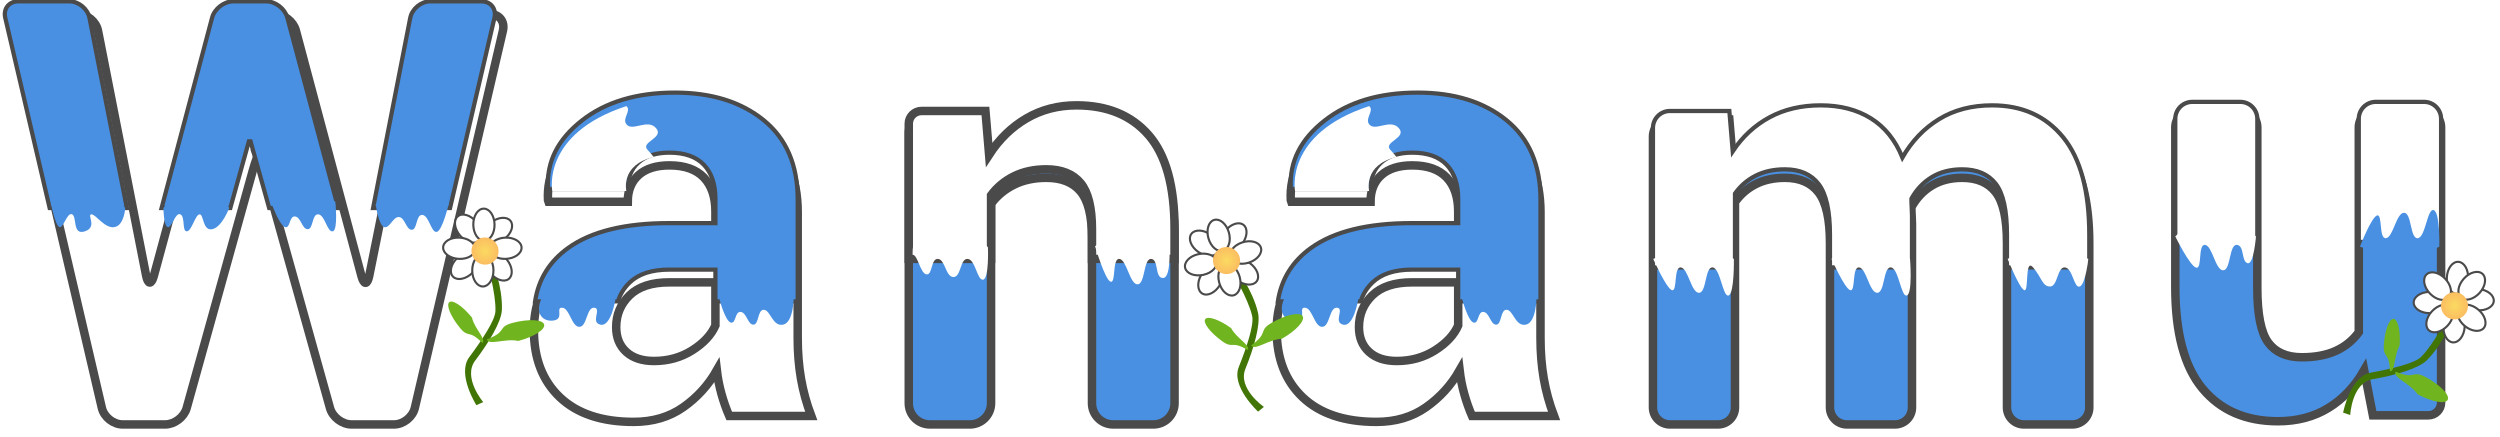 <?xml version="1.0" encoding="UTF-8" standalone="no"?>
<svg width="589px" height="103px" viewBox="0 0 589 103" version="1.1" xmlns="http://www.w3.org/2000/svg" xmlns:xlink="http://www.w3.org/1999/xlink" xmlns:sketch="http://www.bohemiancoding.com/sketch/ns">
    <!-- Generator: Sketch 3.3.2 (12043) - http://www.bohemiancoding.com/sketch -->
    <title>Wanamu</title>
    <desc>Created with Sketch.</desc>
    <defs>
        <filter x="-50%" y="-50%" width="200%" height="200%" filterUnits="objectBoundingBox" id="filter-1">
            <feOffset dx="2" dy="2" in="SourceAlpha" result="shadowOffsetOuter1"></feOffset>
            <feGaussianBlur stdDeviation="1" in="shadowOffsetOuter1" result="shadowBlurOuter1"></feGaussianBlur>
            <feColorMatrix values="0 0 0 0 0   0 0 0 0 0   0 0 0 0 0  0 0 0 0.084 0" in="shadowBlurOuter1" type="matrix" result="shadowMatrixOuter1"></feColorMatrix>
            <feMerge>
                <feMergeNode in="shadowMatrixOuter1"></feMergeNode>
                <feMergeNode in="SourceGraphic"></feMergeNode>
            </feMerge>
        </filter>
        <filter x="-50%" y="-50%" width="200%" height="200%" filterUnits="objectBoundingBox" id="filter-2">
            <feOffset dx="0" dy="-1" in="SourceAlpha" result="shadowOffsetInner1"></feOffset>
            <feGaussianBlur stdDeviation="0" in="shadowOffsetInner1" result="shadowBlurInner1"></feGaussianBlur>
            <feComposite in="shadowBlurInner1" in2="SourceAlpha" operator="arithmetic" k2="-1" k3="1" result="shadowInnerInner1"></feComposite>
            <feColorMatrix values="0 0 0 0 0   0 0 0 0 0   0 0 0 0 0  0 0 0 0.084 0" in="shadowInnerInner1" type="matrix" result="shadowMatrixInner1"></feColorMatrix>
            <feMerge>
                <feMergeNode in="SourceGraphic"></feMergeNode>
                <feMergeNode in="shadowMatrixInner1"></feMergeNode>
            </feMerge>
        </filter>
        <filter x="-50%" y="-50%" width="200%" height="200%" filterUnits="objectBoundingBox" id="filter-3">
            <feOffset dx="0" dy="-1" in="SourceAlpha" result="shadowOffsetInner1"></feOffset>
            <feGaussianBlur stdDeviation="0" in="shadowOffsetInner1" result="shadowBlurInner1"></feGaussianBlur>
            <feComposite in="shadowBlurInner1" in2="SourceAlpha" operator="arithmetic" k2="-1" k3="1" result="shadowInnerInner1"></feComposite>
            <feColorMatrix values="0 0 0 0 0   0 0 0 0 0   0 0 0 0 0  0 0 0 0.084 0" in="shadowInnerInner1" type="matrix" result="shadowMatrixInner1"></feColorMatrix>
            <feMerge>
                <feMergeNode in="SourceGraphic"></feMergeNode>
                <feMergeNode in="shadowMatrixInner1"></feMergeNode>
            </feMerge>
        </filter>
        <filter x="-50%" y="-50%" width="200%" height="200%" filterUnits="objectBoundingBox" id="filter-4">
            <feOffset dx="0" dy="-1" in="SourceAlpha" result="shadowOffsetInner1"></feOffset>
            <feGaussianBlur stdDeviation="0" in="shadowOffsetInner1" result="shadowBlurInner1"></feGaussianBlur>
            <feComposite in="shadowBlurInner1" in2="SourceAlpha" operator="arithmetic" k2="-1" k3="1" result="shadowInnerInner1"></feComposite>
            <feColorMatrix values="0 0 0 0 0   0 0 0 0 0   0 0 0 0 0  0 0 0 0.084 0" in="shadowInnerInner1" type="matrix" result="shadowMatrixInner1"></feColorMatrix>
            <feMerge>
                <feMergeNode in="SourceGraphic"></feMergeNode>
                <feMergeNode in="shadowMatrixInner1"></feMergeNode>
            </feMerge>
        </filter>
        <filter x="-50%" y="-50%" width="200%" height="200%" filterUnits="objectBoundingBox" id="filter-5">
            <feOffset dx="0" dy="-1" in="SourceAlpha" result="shadowOffsetInner1"></feOffset>
            <feGaussianBlur stdDeviation="0" in="shadowOffsetInner1" result="shadowBlurInner1"></feGaussianBlur>
            <feComposite in="shadowBlurInner1" in2="SourceAlpha" operator="arithmetic" k2="-1" k3="1" result="shadowInnerInner1"></feComposite>
            <feColorMatrix values="0 0 0 0 0   0 0 0 0 0   0 0 0 0 0  0 0 0 0.084 0" in="shadowInnerInner1" type="matrix" result="shadowMatrixInner1"></feColorMatrix>
            <feMerge>
                <feMergeNode in="SourceGraphic"></feMergeNode>
                <feMergeNode in="shadowMatrixInner1"></feMergeNode>
            </feMerge>
        </filter>
        <filter x="-50%" y="-50%" width="200%" height="200%" filterUnits="objectBoundingBox" id="filter-6">
            <feOffset dx="0" dy="-1" in="SourceAlpha" result="shadowOffsetInner1"></feOffset>
            <feGaussianBlur stdDeviation="0" in="shadowOffsetInner1" result="shadowBlurInner1"></feGaussianBlur>
            <feComposite in="shadowBlurInner1" in2="SourceAlpha" operator="arithmetic" k2="-1" k3="1" result="shadowInnerInner1"></feComposite>
            <feColorMatrix values="0 0 0 0 0   0 0 0 0 0   0 0 0 0 0  0 0 0 0.084 0" in="shadowInnerInner1" type="matrix" result="shadowMatrixInner1"></feColorMatrix>
            <feMerge>
                <feMergeNode in="SourceGraphic"></feMergeNode>
                <feMergeNode in="shadowMatrixInner1"></feMergeNode>
            </feMerge>
        </filter>
        <filter x="-50%" y="-50%" width="200%" height="200%" filterUnits="objectBoundingBox" id="filter-7">
            <feOffset dx="0" dy="2" in="SourceAlpha" result="shadowOffsetOuter1"></feOffset>
            <feGaussianBlur stdDeviation="1" in="shadowOffsetOuter1" result="shadowBlurOuter1"></feGaussianBlur>
            <feColorMatrix values="0 0 0 0 0   0 0 0 0 0   0 0 0 0 0  0 0 0 0.166 0" in="shadowBlurOuter1" type="matrix" result="shadowMatrixOuter1"></feColorMatrix>
            <feMerge>
                <feMergeNode in="shadowMatrixOuter1"></feMergeNode>
                <feMergeNode in="SourceGraphic"></feMergeNode>
            </feMerge>
        </filter>
        <filter x="-50%" y="-50%" width="200%" height="200%" filterUnits="objectBoundingBox" id="filter-8">
            <feOffset dx="0" dy="-1" in="SourceAlpha" result="shadowOffsetInner1"></feOffset>
            <feGaussianBlur stdDeviation="0" in="shadowOffsetInner1" result="shadowBlurInner1"></feGaussianBlur>
            <feComposite in="shadowBlurInner1" in2="SourceAlpha" operator="arithmetic" k2="-1" k3="1" result="shadowInnerInner1"></feComposite>
            <feColorMatrix values="0 0 0 0 0   0 0 0 0 0   0 0 0 0 0  0 0 0 0.084 0" in="shadowInnerInner1" type="matrix" result="shadowMatrixInner1"></feColorMatrix>
            <feMerge>
                <feMergeNode in="SourceGraphic"></feMergeNode>
                <feMergeNode in="shadowMatrixInner1"></feMergeNode>
            </feMerge>
        </filter>
        <filter x="-50%" y="-50%" width="200%" height="200%" filterUnits="objectBoundingBox" id="filter-9">
            <feOffset dx="0" dy="-1" in="SourceAlpha" result="shadowOffsetInner1"></feOffset>
            <feGaussianBlur stdDeviation="0" in="shadowOffsetInner1" result="shadowBlurInner1"></feGaussianBlur>
            <feComposite in="shadowBlurInner1" in2="SourceAlpha" operator="arithmetic" k2="-1" k3="1" result="shadowInnerInner1"></feComposite>
            <feColorMatrix values="0 0 0 0 0   0 0 0 0 0   0 0 0 0 0  0 0 0 0.084 0" in="shadowInnerInner1" type="matrix" result="shadowMatrixInner1"></feColorMatrix>
            <feMerge>
                <feMergeNode in="SourceGraphic"></feMergeNode>
                <feMergeNode in="shadowMatrixInner1"></feMergeNode>
            </feMerge>
        </filter>
        <filter x="-50%" y="-50%" width="200%" height="200%" filterUnits="objectBoundingBox" id="filter-10">
            <feOffset dx="0" dy="-1" in="SourceAlpha" result="shadowOffsetInner1"></feOffset>
            <feGaussianBlur stdDeviation="0" in="shadowOffsetInner1" result="shadowBlurInner1"></feGaussianBlur>
            <feComposite in="shadowBlurInner1" in2="SourceAlpha" operator="arithmetic" k2="-1" k3="1" result="shadowInnerInner1"></feComposite>
            <feColorMatrix values="0 0 0 0 0   0 0 0 0 0   0 0 0 0 0  0 0 0 0.084 0" in="shadowInnerInner1" type="matrix" result="shadowMatrixInner1"></feColorMatrix>
            <feMerge>
                <feMergeNode in="SourceGraphic"></feMergeNode>
                <feMergeNode in="shadowMatrixInner1"></feMergeNode>
            </feMerge>
        </filter>
        <filter x="-50%" y="-50%" width="200%" height="200%" filterUnits="objectBoundingBox" id="filter-11">
            <feOffset dx="0" dy="2" in="SourceAlpha" result="shadowOffsetOuter1"></feOffset>
            <feGaussianBlur stdDeviation="1" in="shadowOffsetOuter1" result="shadowBlurOuter1"></feGaussianBlur>
            <feColorMatrix values="0 0 0 0 0   0 0 0 0 0   0 0 0 0 0  0 0 0 0.166 0" in="shadowBlurOuter1" type="matrix" result="shadowMatrixOuter1"></feColorMatrix>
            <feMerge>
                <feMergeNode in="shadowMatrixOuter1"></feMergeNode>
                <feMergeNode in="SourceGraphic"></feMergeNode>
            </feMerge>
        </filter>
        <filter x="-50%" y="-50%" width="200%" height="200%" filterUnits="objectBoundingBox" id="filter-12">
            <feOffset dx="0" dy="-1" in="SourceAlpha" result="shadowOffsetInner1"></feOffset>
            <feGaussianBlur stdDeviation="0" in="shadowOffsetInner1" result="shadowBlurInner1"></feGaussianBlur>
            <feComposite in="shadowBlurInner1" in2="SourceAlpha" operator="arithmetic" k2="-1" k3="1" result="shadowInnerInner1"></feComposite>
            <feColorMatrix values="0 0 0 0 0   0 0 0 0 0   0 0 0 0 0  0 0 0 0.084 0" in="shadowInnerInner1" type="matrix" result="shadowMatrixInner1"></feColorMatrix>
            <feMerge>
                <feMergeNode in="SourceGraphic"></feMergeNode>
                <feMergeNode in="shadowMatrixInner1"></feMergeNode>
            </feMerge>
        </filter>
        <filter x="-50%" y="-50%" width="200%" height="200%" filterUnits="objectBoundingBox" id="filter-13">
            <feOffset dx="0" dy="-1" in="SourceAlpha" result="shadowOffsetInner1"></feOffset>
            <feGaussianBlur stdDeviation="0" in="shadowOffsetInner1" result="shadowBlurInner1"></feGaussianBlur>
            <feComposite in="shadowBlurInner1" in2="SourceAlpha" operator="arithmetic" k2="-1" k3="1" result="shadowInnerInner1"></feComposite>
            <feColorMatrix values="0 0 0 0 0   0 0 0 0 0   0 0 0 0 0  0 0 0 0.084 0" in="shadowInnerInner1" type="matrix" result="shadowMatrixInner1"></feColorMatrix>
            <feMerge>
                <feMergeNode in="SourceGraphic"></feMergeNode>
                <feMergeNode in="shadowMatrixInner1"></feMergeNode>
            </feMerge>
        </filter>
        <filter x="-50%" y="-50%" width="200%" height="200%" filterUnits="objectBoundingBox" id="filter-14">
            <feOffset dx="0" dy="-1" in="SourceAlpha" result="shadowOffsetInner1"></feOffset>
            <feGaussianBlur stdDeviation="0" in="shadowOffsetInner1" result="shadowBlurInner1"></feGaussianBlur>
            <feComposite in="shadowBlurInner1" in2="SourceAlpha" operator="arithmetic" k2="-1" k3="1" result="shadowInnerInner1"></feComposite>
            <feColorMatrix values="0 0 0 0 0   0 0 0 0 0   0 0 0 0 0  0 0 0 0.084 0" in="shadowInnerInner1" type="matrix" result="shadowMatrixInner1"></feColorMatrix>
            <feMerge>
                <feMergeNode in="SourceGraphic"></feMergeNode>
                <feMergeNode in="shadowMatrixInner1"></feMergeNode>
            </feMerge>
        </filter>
        <filter x="-50%" y="-50%" width="200%" height="200%" filterUnits="objectBoundingBox" id="filter-15">
            <feOffset dx="0" dy="2" in="SourceAlpha" result="shadowOffsetOuter1"></feOffset>
            <feGaussianBlur stdDeviation="1" in="shadowOffsetOuter1" result="shadowBlurOuter1"></feGaussianBlur>
            <feColorMatrix values="0 0 0 0 0   0 0 0 0 0   0 0 0 0 0  0 0 0 0.166 0" in="shadowBlurOuter1" type="matrix" result="shadowMatrixOuter1"></feColorMatrix>
            <feMerge>
                <feMergeNode in="shadowMatrixOuter1"></feMergeNode>
                <feMergeNode in="SourceGraphic"></feMergeNode>
            </feMerge>
        </filter>
        <filter x="-50%" y="-50%" width="200%" height="200%" filterUnits="objectBoundingBox" id="filter-16">
            <feOffset dx="0" dy="-2" in="SourceAlpha" result="shadowOffsetInner1"></feOffset>
            <feGaussianBlur stdDeviation="0" in="shadowOffsetInner1" result="shadowBlurInner1"></feGaussianBlur>
            <feComposite in="shadowBlurInner1" in2="SourceAlpha" operator="arithmetic" k2="-1" k3="1" result="shadowInnerInner1"></feComposite>
            <feColorMatrix values="0 0 0 0 0   0 0 0 0 0   0 0 0 0 0  0 0 0 0.166 0" in="shadowInnerInner1" type="matrix" result="shadowMatrixInner1"></feColorMatrix>
            <feMerge>
                <feMergeNode in="SourceGraphic"></feMergeNode>
                <feMergeNode in="shadowMatrixInner1"></feMergeNode>
            </feMerge>
        </filter>
        <filter x="-50%" y="-50%" width="200%" height="200%" filterUnits="objectBoundingBox" id="filter-17">
            <feOffset dx="0" dy="-2" in="SourceAlpha" result="shadowOffsetInner1"></feOffset>
            <feGaussianBlur stdDeviation="0" in="shadowOffsetInner1" result="shadowBlurInner1"></feGaussianBlur>
            <feComposite in="shadowBlurInner1" in2="SourceAlpha" operator="arithmetic" k2="-1" k3="1" result="shadowInnerInner1"></feComposite>
            <feColorMatrix values="0 0 0 0 0   0 0 0 0 0   0 0 0 0 0  0 0 0 0.166 0" in="shadowInnerInner1" type="matrix" result="shadowMatrixInner1"></feColorMatrix>
            <feMerge>
                <feMergeNode in="SourceGraphic"></feMergeNode>
                <feMergeNode in="shadowMatrixInner1"></feMergeNode>
            </feMerge>
        </filter>
        <filter x="-50%" y="-50%" width="200%" height="200%" filterUnits="objectBoundingBox" id="filter-18">
            <feOffset dx="0" dy="2" in="SourceAlpha" result="shadowOffsetOuter1"></feOffset>
            <feGaussianBlur stdDeviation="1" in="shadowOffsetOuter1" result="shadowBlurOuter1"></feGaussianBlur>
            <feColorMatrix values="0 0 0 0 0   0 0 0 0 0   0 0 0 0 0  0 0 0 0.166 0" in="shadowBlurOuter1" type="matrix" result="shadowMatrixOuter1"></feColorMatrix>
            <feMerge>
                <feMergeNode in="shadowMatrixOuter1"></feMergeNode>
                <feMergeNode in="SourceGraphic"></feMergeNode>
            </feMerge>
        </filter>
        <filter x="-50%" y="-50%" width="200%" height="200%" filterUnits="objectBoundingBox" id="filter-19">
            <feOffset dx="0" dy="-1" in="SourceAlpha" result="shadowOffsetInner1"></feOffset>
            <feGaussianBlur stdDeviation="0" in="shadowOffsetInner1" result="shadowBlurInner1"></feGaussianBlur>
            <feComposite in="shadowBlurInner1" in2="SourceAlpha" operator="arithmetic" k2="-1" k3="1" result="shadowInnerInner1"></feComposite>
            <feColorMatrix values="0 0 0 0 0   0 0 0 0 0   0 0 0 0 0  0 0 0 0.35 0" in="shadowInnerInner1" type="matrix" result="shadowMatrixInner1"></feColorMatrix>
            <feMerge>
                <feMergeNode in="SourceGraphic"></feMergeNode>
                <feMergeNode in="shadowMatrixInner1"></feMergeNode>
            </feMerge>
        </filter>
        <filter x="-50%" y="-50%" width="200%" height="200%" filterUnits="objectBoundingBox" id="filter-20">
            <feOffset dx="0" dy="-1" in="SourceAlpha" result="shadowOffsetInner1"></feOffset>
            <feGaussianBlur stdDeviation="0" in="shadowOffsetInner1" result="shadowBlurInner1"></feGaussianBlur>
            <feComposite in="shadowBlurInner1" in2="SourceAlpha" operator="arithmetic" k2="-1" k3="1" result="shadowInnerInner1"></feComposite>
            <feColorMatrix values="0 0 0 0 0   0 0 0 0 0   0 0 0 0 0  0 0 0 0.35 0" in="shadowInnerInner1" type="matrix" result="shadowMatrixInner1"></feColorMatrix>
            <feMerge>
                <feMergeNode in="SourceGraphic"></feMergeNode>
                <feMergeNode in="shadowMatrixInner1"></feMergeNode>
            </feMerge>
        </filter>
        <filter x="-50%" y="-50%" width="200%" height="200%" filterUnits="objectBoundingBox" id="filter-21">
            <feOffset dx="0" dy="-1" in="SourceAlpha" result="shadowOffsetInner1"></feOffset>
            <feGaussianBlur stdDeviation="0" in="shadowOffsetInner1" result="shadowBlurInner1"></feGaussianBlur>
            <feComposite in="shadowBlurInner1" in2="SourceAlpha" operator="arithmetic" k2="-1" k3="1" result="shadowInnerInner1"></feComposite>
            <feColorMatrix values="0 0 0 0 0   0 0 0 0 0   0 0 0 0 0  0 0 0 0.35 0" in="shadowInnerInner1" type="matrix" result="shadowMatrixInner1"></feColorMatrix>
            <feMerge>
                <feMergeNode in="SourceGraphic"></feMergeNode>
                <feMergeNode in="shadowMatrixInner1"></feMergeNode>
            </feMerge>
        </filter>
        <filter x="-50%" y="-50%" width="200%" height="200%" filterUnits="objectBoundingBox" id="filter-22">
            <feOffset dx="0" dy="2" in="SourceAlpha" result="shadowOffsetOuter1"></feOffset>
            <feGaussianBlur stdDeviation="1" in="shadowOffsetOuter1" result="shadowBlurOuter1"></feGaussianBlur>
            <feColorMatrix values="0 0 0 0 0   0 0 0 0 0   0 0 0 0 0  0 0 0 0.166 0" in="shadowBlurOuter1" type="matrix" result="shadowMatrixOuter1"></feColorMatrix>
            <feMerge>
                <feMergeNode in="shadowMatrixOuter1"></feMergeNode>
                <feMergeNode in="SourceGraphic"></feMergeNode>
            </feMerge>
        </filter>
        <filter x="-50%" y="-50%" width="200%" height="200%" filterUnits="objectBoundingBox" id="filter-23">
            <feOffset dx="0" dy="-1" in="SourceAlpha" result="shadowOffsetInner1"></feOffset>
            <feGaussianBlur stdDeviation="0" in="shadowOffsetInner1" result="shadowBlurInner1"></feGaussianBlur>
            <feComposite in="shadowBlurInner1" in2="SourceAlpha" operator="arithmetic" k2="-1" k3="1" result="shadowInnerInner1"></feComposite>
            <feColorMatrix values="0 0 0 0 0   0 0 0 0 0   0 0 0 0 0  0 0 0 0.166 0" in="shadowInnerInner1" type="matrix" result="shadowMatrixInner1"></feColorMatrix>
            <feMerge>
                <feMergeNode in="SourceGraphic"></feMergeNode>
                <feMergeNode in="shadowMatrixInner1"></feMergeNode>
            </feMerge>
        </filter>
        <filter x="-50%" y="-50%" width="200%" height="200%" filterUnits="objectBoundingBox" id="filter-24">
            <feOffset dx="0" dy="-1" in="SourceAlpha" result="shadowOffsetInner1"></feOffset>
            <feGaussianBlur stdDeviation="0" in="shadowOffsetInner1" result="shadowBlurInner1"></feGaussianBlur>
            <feComposite in="shadowBlurInner1" in2="SourceAlpha" operator="arithmetic" k2="-1" k3="1" result="shadowInnerInner1"></feComposite>
            <feColorMatrix values="0 0 0 0 0   0 0 0 0 0   0 0 0 0 0  0 0 0 0.35 0" in="shadowInnerInner1" type="matrix" result="shadowMatrixInner1"></feColorMatrix>
            <feMerge>
                <feMergeNode in="SourceGraphic"></feMergeNode>
                <feMergeNode in="shadowMatrixInner1"></feMergeNode>
            </feMerge>
        </filter>
        <radialGradient cx="50%" cy="50%" fx="50%" fy="50%" r="116.391%" id="radialGradient-25">
            <stop stop-color="#FBDA61" offset="0%"></stop>
            <stop stop-color="#FB9761" offset="100%"></stop>
        </radialGradient>
        <filter x="-50%" y="-50%" width="200%" height="200%" filterUnits="objectBoundingBox" id="filter-26">
            <feOffset dx="0" dy="1" in="SourceAlpha" result="shadowOffsetOuter1"></feOffset>
            <feGaussianBlur stdDeviation="0.5" in="shadowOffsetOuter1" result="shadowBlurOuter1"></feGaussianBlur>
            <feColorMatrix values="0 0 0 0 0   0 0 0 0 0   0 0 0 0 0  0 0 0 0.084 0" in="shadowBlurOuter1" type="matrix" result="shadowMatrixOuter1"></feColorMatrix>
            <feMerge>
                <feMergeNode in="shadowMatrixOuter1"></feMergeNode>
                <feMergeNode in="SourceGraphic"></feMergeNode>
            </feMerge>
        </filter>
        <filter x="-50%" y="-50%" width="200%" height="200%" filterUnits="objectBoundingBox" id="filter-27">
            <feOffset dx="0" dy="1" in="SourceAlpha" result="shadowOffsetOuter1"></feOffset>
            <feGaussianBlur stdDeviation="0.5" in="shadowOffsetOuter1" result="shadowBlurOuter1"></feGaussianBlur>
            <feColorMatrix values="0 0 0 0 0   0 0 0 0 0   0 0 0 0 0  0 0 0 0.084 0" in="shadowBlurOuter1" type="matrix" result="shadowMatrixOuter1"></feColorMatrix>
            <feMerge>
                <feMergeNode in="shadowMatrixOuter1"></feMergeNode>
                <feMergeNode in="SourceGraphic"></feMergeNode>
            </feMerge>
        </filter>
        <filter x="-50%" y="-50%" width="200%" height="200%" filterUnits="objectBoundingBox" id="filter-28">
            <feOffset dx="0" dy="1" in="SourceAlpha" result="shadowOffsetOuter1"></feOffset>
            <feGaussianBlur stdDeviation="0.5" in="shadowOffsetOuter1" result="shadowBlurOuter1"></feGaussianBlur>
            <feColorMatrix values="0 0 0 0 0   0 0 0 0 0   0 0 0 0 0  0 0 0 0.084 0" in="shadowBlurOuter1" type="matrix" result="shadowMatrixOuter1"></feColorMatrix>
            <feMerge>
                <feMergeNode in="shadowMatrixOuter1"></feMergeNode>
                <feMergeNode in="SourceGraphic"></feMergeNode>
            </feMerge>
        </filter>
    </defs>
    <g id="Stickersheet" stroke="none" stroke-width="1" fill="none" fill-rule="evenodd" sketch:type="MSPage">
        <g id="Logos" sketch:type="MSLayerGroup" transform="translate(1, -233)">
            <g id="Wanamu" transform="translate(0, 234)" sketch:type="MSShapeGroup">
                <g id="W">
                    <path d="M82.168,62.063 C82.738,64.194 83.553,64.167 83.989,62.002 L95.625,4.232 C96.061,2.067 98.205,0.312 100.411,0.312 L112.405,0.312 C114.613,0.312 115.996,2.052 115.493,4.207 L94.734,93.105 C94.231,95.256 92.033,97 89.83,97 L79.822,97 C77.616,97 75.347,95.28 74.752,93.148 L59.108,37.169 C58.513,35.041 57.633,33.316 57.633,33.316 L58.031,33.316 C57.811,33.316 57.154,35.036 56.56,37.169 L40.975,93.148 C40.383,95.275 38.111,97 35.908,97 L25.9,97 C23.694,97 21.5,95.26 20.997,93.105 L0.238,4.207 C-0.265,2.056 1.12,0.312 3.325,0.312 L15.32,0.312 C17.527,0.312 19.661,2.066 20.088,4.241 L31.427,61.927 C31.854,64.097 32.666,64.136 33.246,62 L48.949,4.168 C49.527,2.039 51.794,0.312 53.991,0.312 L61.673,0.312 C63.879,0.312 66.128,2.034 66.699,4.172 L82.168,62.063 Z" stroke="#4A4A4A" stroke-width="2" fill="#FFFFFF" filter="url(#filter-1)"></path>
                    <path d="M86.903,49 L95.646,4.245 C96.07,2.073 98.205,0.312 100.411,0.312 L112.405,0.312 C114.613,0.312 115.996,2.052 115.493,4.207 L105.033,49 L86.903,49 Z M62.414,49 L58.031,33.316 L57.633,33.316 L53.266,49 L37.072,49 L48.969,4.18 C49.536,2.044 51.794,0.312 53.991,0.312 L61.673,0.312 C63.879,0.312 66.128,2.034 66.699,4.172 L78.678,49 L62.414,49 Z M10.697,49 L0.238,4.207 C-0.265,2.056 1.12,0.312 3.325,0.312 L15.32,0.312 C17.527,0.312 19.661,2.066 20.088,4.241 L28.886,49 L10.697,49 Z" id="W-Copy" stroke="#4A4A4A" fill="#4990E2" filter="url(#filter-2)"></path>
                    <path d="M46,43.5 C41.5,43.5 37.5,49 37.5,49 C37.5,49 37.542,53.181 38.5,53.5 C39.458,53.819 40.313,49.907 41.5,50.5 C42.687,51.093 41.839,54.5 43,54.5 C44.161,54.5 44.967,50.615 46,50.5 C47.033,50.385 46.691,54.462 49,54 C51.309,53.538 53,49 53,49 C53,49 50.5,43.5 46,43.5 Z" id="Path-521" fill="#4990E2" filter="url(#filter-3)"></path>
                    <path d="M20.5,43.5 C16,43.5 11,48 11,48 C11,48 12.042,53.181 13,53.5 C13.958,53.819 14.813,49.907 16,50.5 C17.187,51.093 16,55.5 19,54.5 C22,53.5 19.467,50.615 20.5,50.5 C21.533,50.385 23.691,53.962 26,53.5 C28.309,53.038 28.5,49 28.5,49 C28.5,49 25,43.5 20.5,43.5 Z" id="Path-521-Copy" fill="#4990E2" filter="url(#filter-4)"></path>
                    <path d="M70.5,45 C67.229,44.808 63,48 63,48 C63,48 64.835,53.098 66.143,53.5 C67.451,53.902 67.077,50.867 68.5,51 C69.923,51.133 70.142,54 71.5,54 C72.858,54 72.436,50.367 74,50.5 C75.564,50.633 76.076,54.763 77.393,54.5 C78.71,54.237 78,47.5 78,47.5 C78,47.5 72.896,45.141 70.5,45 Z" id="Path-522" fill="#4990E2" filter="url(#filter-5)"></path>
                    <path d="M95.012,45.135 C91.741,44.943 87.512,48.135 87.512,48.135 C87.512,48.135 88.192,53.098 89.5,53.5 C90.808,53.902 91.589,51.002 93.012,51.135 C94.436,51.268 94.654,54.135 96.012,54.135 C97.371,54.135 96.949,50.502 98.512,50.635 C100.076,50.768 100.588,54.898 101.905,54.635 C103.222,54.372 104.7,48.135 104.7,48.135 C104.7,48.135 97.408,45.276 95.012,45.135 Z" id="Path-522-Copy-9" fill="#4990E2" filter="url(#filter-6)"></path>
                </g>
                <g id="a" transform="translate(124, 21)">
                    <path d="M46.805,74 C46.096,72.362 45.488,70.635 44.979,68.82 C44.469,67.005 44.104,65.146 43.883,63.242 C41.891,66.74 39.257,69.639 35.98,71.941 C32.704,74.244 28.809,75.395 24.293,75.395 C16.767,75.395 10.967,73.458 6.895,69.584 C2.822,65.71 0.785,60.431 0.785,53.746 C0.785,46.707 3.497,41.251 8.92,37.377 C14.343,33.503 22.256,31.566 32.66,31.566 L43.551,31.566 L43.551,25.855 C43.551,22.402 42.643,19.724 40.828,17.82 C39.013,15.917 36.313,14.965 32.727,14.965 C29.583,14.965 27.16,15.729 25.455,17.256 C23.751,18.783 22.898,20.875 22.898,23.531 L4.238,23.531 L4.105,23.133 C3.796,17.068 6.441,11.833 12.041,7.428 C17.641,3.023 24.957,0.82 33.988,0.82 C42.621,0.82 49.605,2.99 54.939,7.328 C60.274,11.667 62.941,17.887 62.941,25.988 L62.941,55.672 C62.941,59.036 63.196,62.202 63.705,65.168 C64.214,68.134 65.022,71.078 66.129,74 L46.805,74 Z M29.074,61.051 C32.439,61.051 35.449,60.21 38.105,58.527 C40.762,56.845 42.577,54.897 43.551,52.684 L43.551,42.523 L32.66,42.523 C28.543,42.523 25.433,43.542 23.33,45.578 C21.227,47.615 20.176,50.116 20.176,53.082 C20.176,55.517 20.962,57.454 22.533,58.893 C24.105,60.331 26.285,61.051 29.074,61.051 L29.074,61.051 Z" stroke="#4A4A4A" stroke-width="2" fill="#FFFFFF" filter="url(#filter-7)"></path>
                    <path d="M1.064,50 C1.882,44.741 4.501,40.534 8.92,37.377 C14.343,33.503 22.256,31.566 32.66,31.566 L43.551,31.566 L43.551,25.855 C43.551,22.402 42.643,19.724 40.828,17.82 C39.013,15.917 36.313,14.965 32.727,14.965 C29.583,14.965 27.16,15.729 25.455,17.256 C23.751,18.783 22.898,20.875 22.898,23.531 L4.238,23.531 L4.105,23.133 C3.796,17.068 6.441,11.833 12.041,7.428 C17.641,3.023 24.957,0.82 33.988,0.82 C42.621,0.82 49.605,2.99 54.939,7.328 C60.274,11.667 62.941,17.887 62.941,25.988 L62.941,50 L43.551,50 L43.551,42.523 L32.66,42.523 C28.543,42.523 25.433,43.542 23.33,45.578 C22,46.866 21.091,48.34 20.602,50 L1.064,50 Z" id="a-copy" stroke="#4A4A4A" fill="#4990E2" filter="url(#filter-8)"></path>
                    <path d="M51.5,46.488 C48.229,46.296 44.5,49.488 44.5,49.488 C44.5,49.488 45.835,54.585 47.143,54.988 C48.451,55.39 48.077,52.355 49.5,52.488 C50.923,52.621 51.142,55.488 52.5,55.488 C53.858,55.488 53.436,51.855 55,51.988 C56.564,52.121 57,55.988 59.5,55.488 C62,54.988 62,49 62,49 C62,49 53.896,46.629 51.5,46.488 Z" id="Path-522-Copy-10" fill="#4990E2" filter="url(#filter-9)"></path>
                    <path d="M10.75,45.5 C3.5,45 3.5,46 2.5,49.5 C1,53 3,54.912 5.5,54.5 C8,54.088 5.77,51.33 7.5,51.5 C9.23,51.67 9.662,56 11.5,56 C13.338,56 13.158,51.336 15,51.5 C16.842,51.664 14,55 16.5,55.5 C19,56 20,49.5 20,49.5 C20,49.5 18,46 10.75,45.5 Z" id="Path-522-Copy" fill="#4990E2" filter="url(#filter-10)"></path>
                    <path d="M5.112,23 L22.565,23 C22.565,23 21.067,16.852 29,15 C29,15 28.653,14.473 27.545,13.277 C25.831,11.426 31.583,10.5 29.564,8.185 C27.545,5.87 23.965,9.111 22.565,7.259 C21.522,5.881 23.861,4.032 22.565,3 C2.498,9.574 5.112,23 5.112,23 Z" id="Path-551-Copy" fill="#FFFFFF"></path>
                </g>
                <g id="a-copy-3" transform="translate(299, 21)">
                    <path d="M46.805,74 C46.096,72.362 45.488,70.635 44.979,68.82 C44.469,67.005 44.104,65.146 43.883,63.242 C41.891,66.74 39.257,69.639 35.98,71.941 C32.704,74.244 28.809,75.395 24.293,75.395 C16.767,75.395 10.967,73.458 6.895,69.584 C2.822,65.71 0.785,60.431 0.785,53.746 C0.785,46.707 3.497,41.251 8.92,37.377 C14.343,33.503 22.256,31.566 32.66,31.566 L43.551,31.566 L43.551,25.855 C43.551,22.402 42.643,19.724 40.828,17.82 C39.013,15.917 36.313,14.965 32.727,14.965 C29.583,14.965 27.16,15.729 25.455,17.256 C23.751,18.783 22.898,20.875 22.898,23.531 L4.238,23.531 L4.105,23.133 C3.796,17.068 6.441,11.833 12.041,7.428 C17.641,3.023 24.957,0.82 33.988,0.82 C42.621,0.82 49.605,2.99 54.939,7.328 C60.274,11.667 62.941,17.887 62.941,25.988 L62.941,55.672 C62.941,59.036 63.196,62.202 63.705,65.168 C64.214,68.134 65.022,71.078 66.129,74 L46.805,74 Z M29.074,61.051 C32.439,61.051 35.449,60.21 38.105,58.527 C40.762,56.845 42.577,54.897 43.551,52.684 L43.551,42.523 L32.66,42.523 C28.543,42.523 25.433,43.542 23.33,45.578 C21.227,47.615 20.176,50.116 20.176,53.082 C20.176,55.517 20.962,57.454 22.533,58.893 C24.105,60.331 26.285,61.051 29.074,61.051 L29.074,61.051 Z" id="a" stroke="#4A4A4A" stroke-width="2" fill="#FFFFFF" filter="url(#filter-11)"></path>
                    <path d="M1.064,50 C1.882,44.741 4.501,40.534 8.92,37.377 C14.343,33.503 22.256,31.566 32.66,31.566 L43.551,31.566 L43.551,25.855 C43.551,22.402 42.643,19.724 40.828,17.82 C39.013,15.917 36.313,14.965 32.727,14.965 C29.583,14.965 27.16,15.729 25.455,17.256 C23.751,18.783 22.898,20.875 22.898,23.531 L4.238,23.531 L4.105,23.133 C3.796,17.068 6.441,11.833 12.041,7.428 C17.641,3.023 24.957,0.82 33.988,0.82 C42.621,0.82 49.605,2.99 54.939,7.328 C60.274,11.667 62.941,17.887 62.941,25.988 L62.941,50 L43.551,50 L43.551,42.523 L32.66,42.523 C28.543,42.523 25.433,43.542 23.33,45.578 C22,46.866 21.091,48.34 20.602,50 L1.064,50 Z" id="a-copy" stroke="#4A4A4A" fill="#4990E2" filter="url(#filter-12)"></path>
                    <path d="M51.5,46.488 C48.229,46.296 44.5,49.488 44.5,49.488 C44.5,49.488 45.835,54.585 47.143,54.988 C48.451,55.39 48.077,52.355 49.5,52.488 C50.923,52.621 51.142,55.488 52.5,55.488 C53.858,55.488 53.436,51.855 55,51.988 C56.564,52.121 57,55.988 59.5,55.488 C62,54.988 62,49 62,49 C62,49 53.896,46.629 51.5,46.488 Z" id="Path-522-Copy-10" fill="#4990E2" filter="url(#filter-13)"></path>
                    <path d="M10.75,45.5 C3.5,45 3.5,46 2.5,49.5 C1,53 3,54.912 5.5,54.5 C8,54.088 5.77,51.33 7.5,51.5 C9.23,51.67 9.662,56 11.5,56 C13.338,56 13.158,51.336 15,51.5 C16.842,51.664 14,55 16.5,55.5 C19,56 20,49.5 20,49.5 C20,49.5 18,46 10.75,45.5 Z" id="Path-522-Copy" fill="#4990E2" filter="url(#filter-14)"></path>
                    <path d="M5.112,23 L22.565,23 C22.565,23 21.067,16.852 29,15 C29,15 28.653,14.473 27.545,13.277 C25.831,11.426 31.583,10.5 29.564,8.185 C27.545,5.87 23.965,9.111 22.565,7.259 C21.522,5.881 23.861,4.032 22.565,3 C2.498,9.574 5.112,23 5.112,23 Z" id="Path-551-Copy" fill="#FFFFFF"></path>
                </g>
                <g id="n" transform="translate(213, 23)">
                    <path d="M18.168,2.148 L19.031,12.441 C21.422,8.767 24.366,5.911 27.863,3.875 C31.361,1.839 35.279,0.82 39.617,0.82 C46.878,0.82 52.544,3.156 56.617,7.826 C60.69,12.497 62.727,19.879 62.727,29.973 L62.727,68.992 C62.727,71.758 60.495,74 57.729,74 L48.268,74 C45.507,74 43.27,71.76 43.27,69 L43.27,30.039 C43.27,24.904 42.373,21.262 40.58,19.115 C38.787,16.968 36.098,15.895 32.512,15.895 C29.634,15.895 27.1,16.437 24.908,17.521 C22.717,18.606 20.913,20.1 19.496,22.004 L19.496,68.991 C19.496,71.757 17.253,74 14.503,74 L5.099,74 C2.341,74 0.105,71.771 0.105,69.005 L0.105,5.144 C0.105,3.49 1.448,2.148 3.108,2.148 L18.168,2.148 Z" stroke="#4A4A4A" stroke-width="2" fill="#4990E2" filter="url(#filter-15)"></path>
                    <path d="M62.727,37 L62.727,29.973 C62.727,19.879 60.69,12.497 56.617,7.826 C52.544,3.156 46.878,0.82 39.617,0.82 C35.279,0.82 31.361,1.839 27.863,3.875 C24.366,5.911 21.422,8.767 19.031,12.441 L18.168,2.148 L3.108,2.148 C1.448,2.148 0.105,3.49 0.105,5.144 L0.105,37 L19.496,37 L19.496,22.004 C20.913,20.1 22.717,18.606 24.908,17.521 C27.1,16.437 29.634,15.895 32.512,15.895 C36.098,15.895 38.787,16.968 40.58,19.115 C42.373,21.262 43.27,24.904 43.27,30.039 L43.27,37 L62.727,37 Z" id="n-copy" stroke="#4A4A4A" stroke-width="2" fill="#FFFFFF"></path>
                    <path d="M9.444,29 C1.5,33.5 1,34.5 1,38 C2.242,38 2.802,42.42 4.274,42.643 C5.746,42.866 5.284,38.832 7,39 C8.716,39.168 8.787,43.267 10.635,43.267 C12.484,43.267 12.16,38.836 14,39 C15.84,39.164 16.216,44.153 17.633,43.891 C19.051,43.628 18.758,36.281 18.758,36.281 C16,33.5 18.758,30.5 9.444,29 Z" id="Path-522-Copy-2" fill="#FFFFFF" filter="url(#filter-16)"></path>
                    <path d="M53.999,31.5 C50.644,31.584 44,36 44,36 C44,36 46.309,43.868 47.637,44.362 C48.966,44.856 47.988,38.83 49.727,39 C51.465,39.17 52.166,44.986 53.999,44.986 C55.831,44.986 55.384,38.836 57.227,39 C59.069,39.164 58,43.5 60,43.5 C62,43.5 61.5,36 61.5,36 C61.5,36 57.311,31.417 53.999,31.5 Z" id="Path-522-Copy-3" fill="#FFFFFF" filter="url(#filter-17)"></path>
                </g>
                <g id="m" transform="translate(388, 23)">
                    <path d="M18.434,2.148 L19.23,11.645 C21.533,8.191 24.421,5.524 27.896,3.643 C31.372,1.761 35.389,0.82 39.949,0.82 C44.553,0.82 48.493,1.839 51.77,3.875 C55.046,5.911 57.525,8.988 59.207,13.105 C61.421,9.254 64.298,6.244 67.84,4.074 C71.382,1.905 75.543,0.82 80.324,0.82 C87.408,0.82 92.997,3.333 97.092,8.357 C101.187,13.382 103.234,21.052 103.234,31.367 L103.234,70.008 C103.234,72.213 101.445,74 99.24,74 L87.838,74 C85.632,74 83.844,72.206 83.844,70.002 L83.844,31.301 C83.844,25.546 82.958,21.539 81.188,19.281 C79.417,17.023 76.783,15.895 73.285,15.895 C70.54,15.895 68.161,16.503 66.146,17.721 C64.132,18.938 62.527,20.631 61.332,22.801 C61.332,23.642 61.354,24.361 61.398,24.959 C61.443,25.557 61.465,26.165 61.465,26.785 L61.465,69.995 C61.465,72.207 59.682,74 57.461,74 L46.145,74 C43.933,74 42.141,72.206 42.141,70.002 L42.141,31.301 C42.141,25.678 41.255,21.705 39.484,19.381 C37.714,17.057 35.057,15.895 31.516,15.895 C28.904,15.895 26.613,16.393 24.643,17.389 C22.673,18.385 21.046,19.79 19.762,21.605 L19.762,69.997 C19.762,72.208 17.978,74 15.758,74 L4.441,74 C2.23,74 0.438,72.206 0.438,70.009 L0.438,6.14 C0.438,3.935 2.229,2.148 4.431,2.148 L18.434,2.148 Z" stroke="#4A4A4A" stroke-width="2" fill="#4990E2" filter="url(#filter-18)"></path>
                    <path d="M103.234,39 L103.234,31.367 C103.234,21.052 101.187,13.382 97.092,8.357 C92.997,3.333 87.408,0.82 80.324,0.82 C75.543,0.82 71.382,1.905 67.84,4.074 C64.298,6.244 61.421,9.254 59.207,13.105 C57.525,8.988 55.046,5.911 51.77,3.875 C48.493,1.839 44.553,0.82 39.949,0.82 C35.389,0.82 31.372,1.761 27.896,3.643 C24.421,5.524 21.533,8.191 19.23,11.645 L18.434,2.148 L4.431,2.148 C2.229,2.148 0.438,3.935 0.438,6.14 L0.438,39 L19.762,39 L19.762,21.605 C21.046,19.79 22.673,18.385 24.643,17.389 C26.613,16.393 28.904,15.895 31.516,15.895 C35.057,15.895 37.714,17.057 39.484,19.381 C41.255,21.705 42.141,25.678 42.141,31.301 L42.141,39 L61.465,39 L61.465,26.785 C61.465,26.165 61.443,25.557 61.398,24.959 C61.354,24.361 61.332,23.642 61.332,22.801 C62.527,20.631 64.132,18.938 66.146,17.721 C68.161,16.503 70.54,15.895 73.285,15.895 C76.783,15.895 79.417,17.023 81.188,19.281 C82.958,21.539 83.844,25.546 83.844,31.301 L83.844,39 L103.234,39 Z" id="m-copy" stroke="#4A4A4A" fill="#FFFFFF"></path>
                    <path d="M11.272,33.5 L0.5,38 C0.5,38 3.576,44.951 4.911,45.362 C6.246,45.772 5.264,39.83 7,40 C8.736,40.17 9.438,45.986 11.272,45.986 C13.106,45.986 12.658,39.836 14.5,40 C16.342,40.164 16.897,47.159 18.27,46.609 C19.643,46.06 19.5,38 19.5,38 L11.272,33.5 Z" id="Path-522-Copy-4" fill="#FFFFFF" filter="url(#filter-19)"></path>
                    <path d="M52,33.5 C48.792,33.5 42.5,38 42.5,38 C42.5,38 45.576,44.951 46.911,45.362 C48.246,45.772 47.264,39.83 49,40 C50.736,40.17 51.438,45.986 53.272,45.986 C55.106,45.986 54.658,39.836 56.5,40 C58.342,40.164 58.897,47.159 60.27,46.609 C61.643,46.06 61,38 61,38 C61,38 55.126,33.5 52,33.5 Z" id="Path-522-Copy-5" fill="#FFFFFF" filter="url(#filter-20)"></path>
                    <path d="M93,33.5 L84,38 C84,38 86.729,44.856 87.911,45.362 C89.092,45.868 87.947,37.593 90,40 C92.053,42.407 92.166,44.5 94,44.5 C95.834,44.5 95.658,39.836 97.5,40 C99.342,40.164 99.627,45.049 101,44.5 C102.373,43.951 103,38 103,38 L93,33.5 Z" id="Path-522-Copy-6" fill="#FFFFFF" filter="url(#filter-21)"></path>
                </g>
                <g id="u" transform="translate(511, 23)">
                    <path d="M44.992,61.227 C42.779,65.078 39.967,68.044 36.559,70.125 C33.15,72.206 29.188,73.246 24.672,73.246 C17.102,73.246 11.18,70.678 6.908,65.543 C2.636,60.408 0.5,52.439 0.5,41.637 L0.5,3.992 C0.5,1.787 2.283,0 4.504,0 L15.82,0 C18.032,0 19.824,1.795 19.824,4.005 L19.824,41.77 C19.824,48.056 20.676,52.361 22.381,54.686 C24.085,57.01 26.73,58.172 30.316,58.172 C33.415,58.172 36.072,57.674 38.285,56.678 C40.499,55.682 42.314,54.21 43.73,52.262 L43.73,3.993 C43.73,1.788 45.52,0 47.725,0 L59.127,0 C61.333,0 63.121,1.794 63.121,3.991 L63.121,68.856 C63.121,70.51 61.779,71.852 60.117,71.852 L47.051,71.852 L44.992,61.227 Z" stroke="#4A4A4A" stroke-width="2" fill="#4990E2" filter="url(#filter-22)"></path>
                    <path d="M0.5,33 L0.5,3.992 C0.5,1.787 2.283,0 4.504,0 L15.82,0 C18.032,0 19.824,1.795 19.824,4.005 L19.824,33 L0.5,33 Z M43.73,33 L43.73,3.993 C43.73,1.788 45.52,0 47.725,0 L59.127,0 C61.333,0 63.121,1.794 63.121,3.991 L63.121,33 L43.73,33 Z" id="u-copy" stroke="#4A4A4A" fill="#FFFFFF"></path>
                    <path d="M54.393,24.479 C51.218,24.479 44,26.979 44,26.979 C44,26.979 46.687,33.927 48.032,34.34 C49.377,34.754 48.402,28.81 50.121,28.979 C51.84,29.147 52.548,34.964 54.393,34.964 C56.239,34.964 55.781,28.815 57.621,28.979 C59.462,29.143 59.865,36.143 61.391,35.588 C62.917,35.033 62.7,26.979 62.7,26.979 C62.7,26.979 57.718,24.479 54.393,24.479 Z" id="Path-522-Copy-8" fill="#4990E2" filter="url(#filter-23)" transform="translate(53.355, 30.049) scale(1, -1) translate(-53.355, -30.049) "></path>
                    <path d="M9,27 C6.154,27 0.5,32.695 0.5,32.695 C0.5,32.695 3.907,39.656 5.411,40.057 C6.914,40.458 5.76,34.525 7.5,34.695 C9.24,34.866 9.941,40.681 11.772,40.681 C13.604,40.681 13.157,34.531 15,34.695 C16.843,34.86 16,38.5 17.5,39 C19,39.5 19.5,32.695 19.5,32.695 C19.5,32.695 12.488,27 9,27 Z" id="Path-522-Copy-7" fill="#FFFFFF" filter="url(#filter-24)"></path>
                </g>
                <g id="Flower-Copy-2" transform="translate(290, 69) rotate(306) translate(-290, -69) translate(271, 48)">
                    <path d="M23.552,16.5 C23.552,16.5 20.568,23.647 17.763,26.853 C16.347,28.472 11.05,30.135 6.152,31.384 C1.351,32.609 0.349,41.225 0.349,41.225 L2.054,41.683 C2.054,41.683 1.89,34.077 6.764,32.881 C11.788,31.648 17.284,29.686 19.152,27.559 C22.832,23.368 24.71,16.971 24.71,16.971 L23.552,16.5 Z" id="Path-550" fill="#417505"></path>
                    <path d="M10.664,30.734 C11.988,30.734 11.326,26.948 12.529,24.544 C12.529,21.125 11.694,18.354 10.664,18.354 C9.635,18.354 8.8,21.125 8.8,24.544 C8.8,27.963 10.231,26.078 10.664,30.734 Z" id="Oval-155" fill="#70B51F"></path>
                    <path d="M12.006,30.734 C11.419,32.205 15.602,33.228 17.538,35.68 C21.05,37.267 24.267,37.626 24.724,36.481 C25.18,35.337 22.703,33.123 19.191,31.536 C15.679,29.949 16.98,32.414 12.006,30.734 L12.006,30.734 Z" id="Oval-155-Copy" fill="#70B51F"></path>
                    <g id="Group" transform="translate(14.781, 3.667)" stroke="#4A4A4A" stroke-width="0.5" fill="#FFFFFF">
                        <ellipse id="Oval-138" cx="10.225" cy="15.469" rx="2.503" ry="3.781"></ellipse>
                        <path d="M1.613,10.362 C1.629,12.45 2.764,14.099 4.146,14.046 C5.528,13.993 6.636,12.258 6.619,10.17 C6.602,8.082 5.468,6.433 4.086,6.486 C2.703,6.539 1.596,8.274 1.613,10.362 L1.613,10.362 Z" id="Oval-138-Copy" transform="translate(4.116, 10.266) rotate(265) translate(-4.116, -10.266) "></path>
                        <path d="M10.161,0.229 C8.779,0.255 7.687,1.968 7.722,4.056 C7.757,6.144 8.906,7.816 10.288,7.791 C11.67,7.766 12.762,6.053 12.727,3.965 C12.692,1.877 11.544,0.204 10.161,0.229 L10.161,0.229 Z" id="Oval-138-Copy-2"></path>
                        <path d="M17.864,8.787 C17.864,6.698 16.743,5.006 15.361,5.006 C13.978,5.006 12.857,6.698 12.857,8.787 C12.857,10.875 13.978,12.568 15.361,12.568 C16.743,12.568 17.864,10.875 17.864,8.787 L17.864,8.787 Z" id="Oval-138-Copy-3" transform="translate(15.361, 8.787) rotate(272) translate(-15.361, -8.787) "></path>
                    </g>
                    <g id="Group" transform="translate(24.726, 13.362) rotate(39) translate(-24.726, -13.362) translate(15.393, 3.878)" stroke="#4A4A4A" stroke-width="0.5" fill="#FFFFFF">
                        <ellipse id="Oval-138-Copy-7" cx="9.449" cy="14.739" rx="2.503" ry="3.781"></ellipse>
                        <path d="M1.366,9.606 C1.382,11.694 2.516,13.343 3.899,13.29 C5.281,13.237 6.389,11.502 6.372,9.415 C6.355,7.327 5.221,5.677 3.839,5.73 C2.456,5.783 1.349,7.519 1.366,9.606 L1.366,9.606 Z" id="Oval-138-Copy-4" transform="translate(3.869, 9.51) rotate(273) translate(-3.869, -9.51) "></path>
                        <path d="M9.638,0.178 C8.256,0.203 7.164,1.917 7.199,4.005 C7.234,6.093 8.383,7.765 9.765,7.74 C11.147,7.715 12.239,6.002 12.204,3.914 C12.169,1.826 11.02,0.153 9.638,0.178 L9.638,0.178 Z" id="Oval-138-Copy-5"></path>
                        <path d="M17.296,9.51 C17.296,7.422 16.175,5.729 14.792,5.729 C13.41,5.729 12.289,7.422 12.289,9.51 C12.289,11.599 13.41,13.292 14.792,13.292 C16.175,13.292 17.296,11.599 17.296,9.51 L17.296,9.51 Z" id="Oval-138-Copy-6" transform="translate(14.792, 9.51) rotate(87) translate(-14.792, -9.51) "></path>
                    </g>
                    <ellipse id="Oval-137" fill="url(#radialGradient-25)" filter="url(#filter-26)" cx="24.778" cy="13.292" rx="3.186" ry="3.208"></ellipse>
                </g>
                <g id="Flower" transform="translate(113, 67) rotate(321) translate(-113, -67) translate(94, 46)">
                    <path d="M23.552,16.5 C23.552,16.5 20.568,23.647 17.763,26.853 C16.347,28.472 11.05,30.135 6.152,31.384 C1.351,32.609 0.349,41.225 0.349,41.225 L2.054,41.683 C2.054,41.683 1.89,34.077 6.764,32.881 C11.788,31.648 17.284,29.686 19.152,27.559 C22.832,23.368 24.71,16.971 24.71,16.971 L23.552,16.5 Z" id="Path-550" fill="#417505"></path>
                    <path d="M10.664,30.734 C11.988,30.734 11.326,26.948 12.529,24.544 C12.529,21.125 11.694,18.354 10.664,18.354 C9.635,18.354 8.8,21.125 8.8,24.544 C8.8,27.963 10.231,26.078 10.664,30.734 Z" id="Oval-155" fill="#70B51F"></path>
                    <path d="M12.006,30.734 C11.419,32.205 15.602,33.228 17.538,35.68 C21.05,37.267 24.267,37.626 24.724,36.481 C25.18,35.337 22.703,33.123 19.191,31.536 C15.679,29.949 16.98,32.414 12.006,30.734 L12.006,30.734 Z" id="Oval-155-Copy" fill="#70B51F"></path>
                    <g id="Group" transform="translate(14.781, 3.667)" stroke="#4A4A4A" stroke-width="0.5" fill="#FFFFFF">
                        <ellipse id="Oval-138" cx="10.225" cy="15.469" rx="2.503" ry="3.781"></ellipse>
                        <path d="M1.613,10.362 C1.629,12.45 2.764,14.099 4.146,14.046 C5.528,13.993 6.636,12.258 6.619,10.17 C6.602,8.082 5.468,6.433 4.086,6.486 C2.703,6.539 1.596,8.274 1.613,10.362 L1.613,10.362 Z" id="Oval-138-Copy" transform="translate(4.116, 10.266) rotate(265) translate(-4.116, -10.266) "></path>
                        <path d="M10.161,0.229 C8.779,0.255 7.687,1.968 7.722,4.056 C7.757,6.144 8.906,7.816 10.288,7.791 C11.67,7.766 12.762,6.053 12.727,3.965 C12.692,1.877 11.544,0.204 10.161,0.229 L10.161,0.229 Z" id="Oval-138-Copy-2"></path>
                        <path d="M17.864,8.787 C17.864,6.698 16.743,5.006 15.361,5.006 C13.978,5.006 12.857,6.698 12.857,8.787 C12.857,10.875 13.978,12.568 15.361,12.568 C16.743,12.568 17.864,10.875 17.864,8.787 L17.864,8.787 Z" id="Oval-138-Copy-3" transform="translate(15.361, 8.787) rotate(272) translate(-15.361, -8.787) "></path>
                    </g>
                    <g id="Group" transform="translate(24.726, 13.362) rotate(39) translate(-24.726, -13.362) translate(15.393, 3.878)" stroke="#4A4A4A" stroke-width="0.5" fill="#FFFFFF">
                        <ellipse id="Oval-138-Copy-7" cx="9.449" cy="14.739" rx="2.503" ry="3.781"></ellipse>
                        <path d="M1.366,9.606 C1.382,11.694 2.516,13.343 3.899,13.29 C5.281,13.237 6.389,11.502 6.372,9.415 C6.355,7.327 5.221,5.677 3.839,5.73 C2.456,5.783 1.349,7.519 1.366,9.606 L1.366,9.606 Z" id="Oval-138-Copy-4" transform="translate(3.869, 9.51) rotate(273) translate(-3.869, -9.51) "></path>
                        <path d="M9.638,0.178 C8.256,0.203 7.164,1.917 7.199,4.005 C7.234,6.093 8.383,7.765 9.765,7.74 C11.147,7.715 12.239,6.002 12.204,3.914 C12.169,1.826 11.02,0.153 9.638,0.178 L9.638,0.178 Z" id="Oval-138-Copy-5"></path>
                        <path d="M17.296,9.51 C17.296,7.422 16.175,5.729 14.792,5.729 C13.41,5.729 12.289,7.422 12.289,9.51 C12.289,11.599 13.41,13.292 14.792,13.292 C16.175,13.292 17.296,11.599 17.296,9.51 L17.296,9.51 Z" id="Oval-138-Copy-6" transform="translate(14.792, 9.51) rotate(87) translate(-14.792, -9.51) "></path>
                    </g>
                    <ellipse id="Oval-137" fill="url(#radialGradient-25)" filter="url(#filter-27)" cx="24.778" cy="13.292" rx="3.186" ry="3.208"></ellipse>
                </g>
                <g id="Flower-Copy" transform="translate(571.057, 77.336) rotate(4) translate(-571.057, -77.336) translate(552.057, 56.336)">
                    <path d="M23.552,16.5 C23.552,16.5 20.568,23.647 17.763,26.853 C16.347,28.472 11.05,30.135 6.152,31.384 C1.351,32.609 0.349,41.225 0.349,41.225 L2.054,41.683 C2.054,41.683 1.89,34.077 6.764,32.881 C11.788,31.648 17.284,29.686 19.152,27.559 C22.832,23.368 24.71,16.971 24.71,16.971 L23.552,16.5 Z" id="Path-550" fill="#417505"></path>
                    <path d="M10.664,30.734 C11.988,30.734 11.326,26.948 12.529,24.544 C12.529,21.125 11.694,18.354 10.664,18.354 C9.635,18.354 8.8,21.125 8.8,24.544 C8.8,27.963 10.231,26.078 10.664,30.734 Z" id="Oval-155" fill="#70B51F"></path>
                    <path d="M12.006,30.734 C11.419,32.205 15.602,33.228 17.538,35.68 C21.05,37.267 24.267,37.626 24.724,36.481 C25.18,35.337 22.703,33.123 19.191,31.536 C15.679,29.949 16.98,32.414 12.006,30.734 L12.006,30.734 Z" id="Oval-155-Copy" fill="#70B51F"></path>
                    <g id="Group" transform="translate(14.781, 3.667)" stroke="#4A4A4A" stroke-width="0.5" fill="#FFFFFF">
                        <ellipse id="Oval-138" cx="10.225" cy="15.469" rx="2.503" ry="3.781"></ellipse>
                        <path d="M1.613,10.362 C1.629,12.45 2.764,14.099 4.146,14.046 C5.528,13.993 6.636,12.258 6.619,10.17 C6.602,8.082 5.468,6.433 4.086,6.486 C2.703,6.539 1.596,8.274 1.613,10.362 L1.613,10.362 Z" id="Oval-138-Copy" transform="translate(4.116, 10.266) rotate(265) translate(-4.116, -10.266) "></path>
                        <path d="M10.161,0.229 C8.779,0.255 7.687,1.968 7.722,4.056 C7.757,6.144 8.906,7.816 10.288,7.791 C11.67,7.766 12.762,6.053 12.727,3.965 C12.692,1.877 11.544,0.204 10.161,0.229 L10.161,0.229 Z" id="Oval-138-Copy-2"></path>
                        <path d="M17.864,8.787 C17.864,6.698 16.743,5.006 15.361,5.006 C13.978,5.006 12.857,6.698 12.857,8.787 C12.857,10.875 13.978,12.568 15.361,12.568 C16.743,12.568 17.864,10.875 17.864,8.787 L17.864,8.787 Z" id="Oval-138-Copy-3" transform="translate(15.361, 8.787) rotate(272) translate(-15.361, -8.787) "></path>
                    </g>
                    <g id="Group" transform="translate(24.726, 13.362) rotate(39) translate(-24.726, -13.362) translate(15.393, 3.878)" stroke="#4A4A4A" stroke-width="0.5" fill="#FFFFFF">
                        <ellipse id="Oval-138-Copy-7" cx="9.449" cy="14.739" rx="2.503" ry="3.781"></ellipse>
                        <path d="M1.366,9.606 C1.382,11.694 2.516,13.343 3.899,13.29 C5.281,13.237 6.389,11.502 6.372,9.415 C6.355,7.327 5.221,5.677 3.839,5.73 C2.456,5.783 1.349,7.519 1.366,9.606 L1.366,9.606 Z" id="Oval-138-Copy-4" transform="translate(3.869, 9.51) rotate(273) translate(-3.869, -9.51) "></path>
                        <path d="M9.638,0.178 C8.256,0.203 7.164,1.917 7.199,4.005 C7.234,6.093 8.383,7.765 9.765,7.74 C11.147,7.715 12.239,6.002 12.204,3.914 C12.169,1.826 11.02,0.153 9.638,0.178 L9.638,0.178 Z" id="Oval-138-Copy-5"></path>
                        <path d="M17.296,9.51 C17.296,7.422 16.175,5.729 14.792,5.729 C13.41,5.729 12.289,7.422 12.289,9.51 C12.289,11.599 13.41,13.292 14.792,13.292 C16.175,13.292 17.296,11.599 17.296,9.51 L17.296,9.51 Z" id="Oval-138-Copy-6" transform="translate(14.792, 9.51) rotate(87) translate(-14.792, -9.51) "></path>
                    </g>
                    <ellipse id="Oval-137" fill="url(#radialGradient-25)" filter="url(#filter-28)" cx="24.778" cy="13.292" rx="3.186" ry="3.208"></ellipse>
                </g>
            </g>
        </g>
    </g>
</svg>